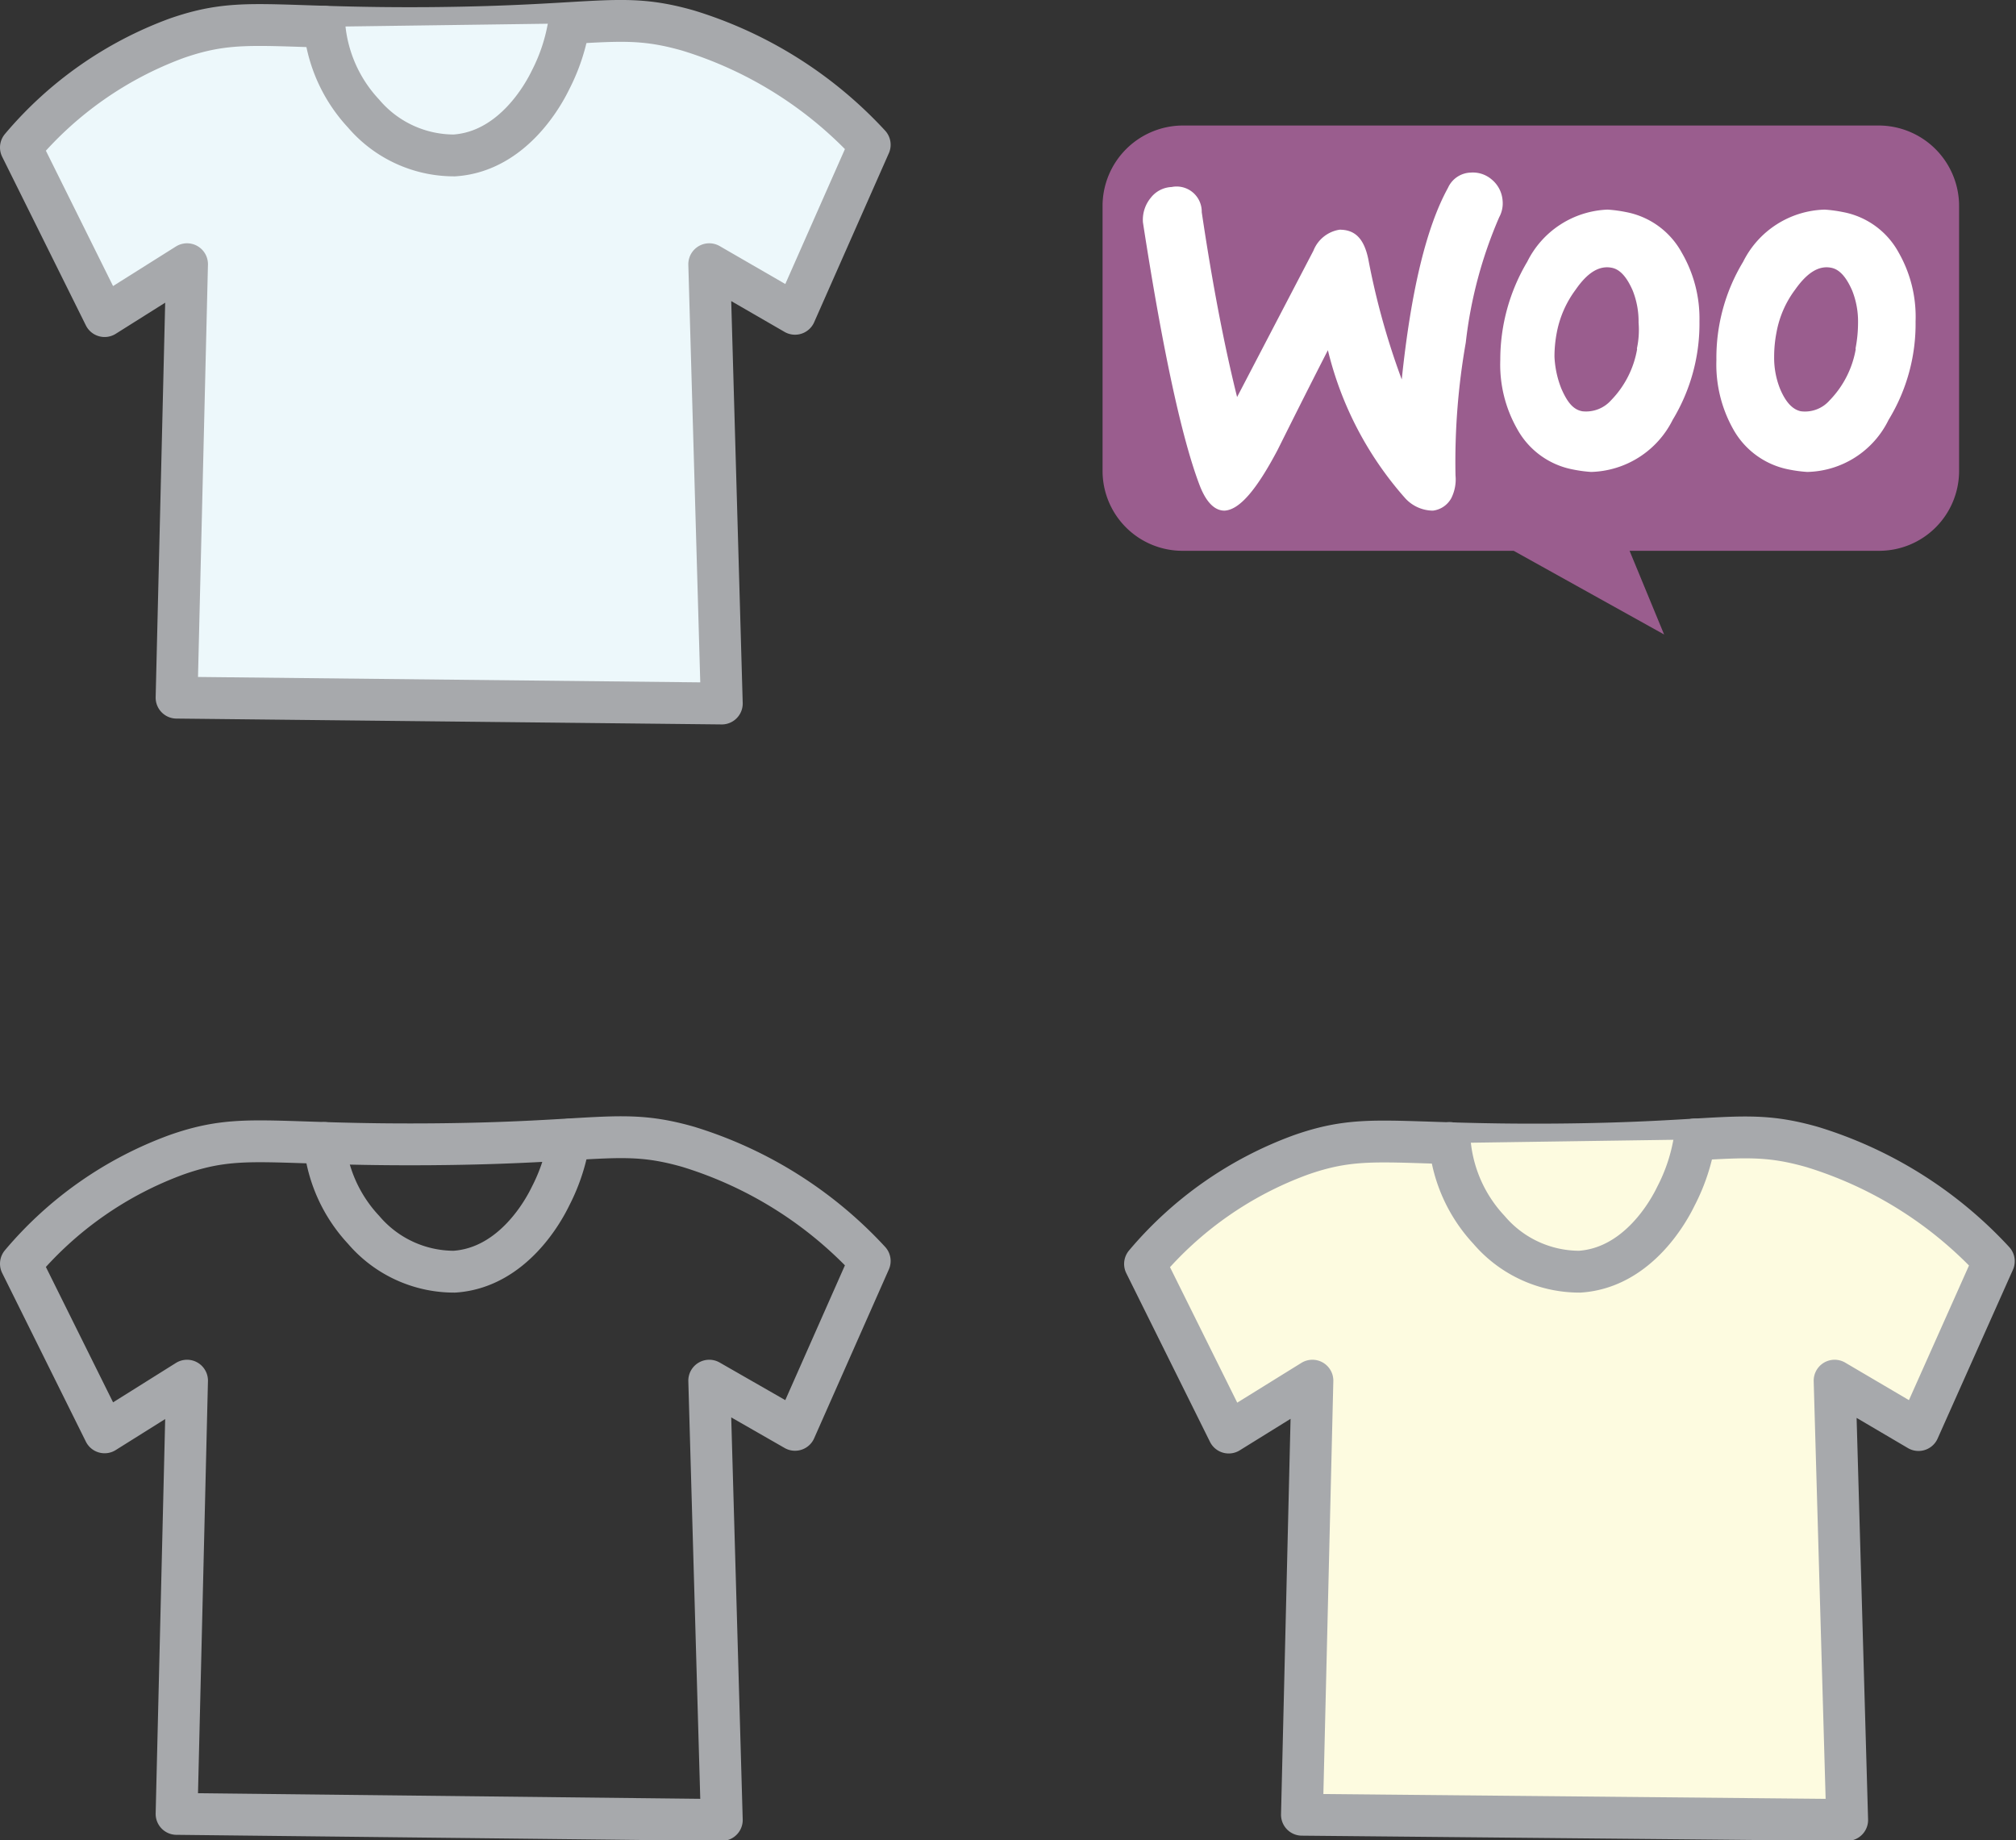 <svg xmlns="http://www.w3.org/2000/svg" viewBox="0 0 96.36 87.96"><rect x="0" y="0" width="96.36" height="87.96" fill="#333333" stroke="none"/><defs><style>.cls-1{fill:#edf8fb;}.cls-1,.cls-4,.cls-5{stroke:#a7a9ac;stroke-linecap:round;stroke-linejoin:round;stroke-width:2px;}.cls-2{fill:#9a5d8e;}.cls-3{fill:#fff;}.cls-4{fill:none;}.cls-5{fill:#fdfbe0;}</style></defs><g id="Layer_2" data-name="Layer 2"><g id="Layer_1-2" data-name="Layer 1"><path class="cls-1" d="M8.94,12.63,5,15.11,1,7.05A17.73,17.73,0,0,1,8.44,1.83C11.57.74,12.85,1.4,20.6,1.34c8.06-.07,9.06-.8,12.29.12a19.62,19.62,0,0,1,8.68,5.46L38,15,33.9,12.63l.6,21L8.44,33.35Z"/><path class="cls-1" d="M15.51,1.28a7.06,7.06,0,0,0,1.87,4.15,5.68,5.68,0,0,0,4.34,2c2.82-.19,4.3-3,4.59-3.6a9,9,0,0,0,.89-2.71"/><path class="cls-2" d="M56.52,6h33.3a3.85,3.85,0,0,1,3.82,3.82h0V22.52a3.82,3.82,0,0,1-3.82,3.81H77.89l1.65,4-7.19-4H56.52a3.82,3.82,0,0,1-3.82-3.81h0V9.78A3.85,3.85,0,0,1,56.52,6Z"/><path class="cls-3" d="M55,9.46a1.33,1.33,0,0,1,1-.52,1.2,1.2,0,0,1,1.44,1.2c.52,3.5,1.09,6.43,1.69,8.84l3.65-7a1.61,1.61,0,0,1,1.25-1c.72,0,1.16.4,1.37,1.4A35.48,35.48,0,0,0,67,18.14c.44-4.22,1.17-7.27,2.21-9.16a1.23,1.23,0,0,1,1.09-.73,1.38,1.38,0,0,1,1,.33,1.44,1.44,0,0,1,.52,1,1.38,1.38,0,0,1-.16.8,20.92,20.92,0,0,0-1.6,6,32.91,32.91,0,0,0-.49,6.35,2,2,0,0,1-.2,1.08,1.16,1.16,0,0,1-.88.6,1.81,1.81,0,0,1-1.33-.6,16.52,16.52,0,0,1-3.69-7.07c-1.09,2.13-1.89,3.74-2.41,4.78-1,1.89-1.81,2.85-2.53,2.89-.45,0-.85-.36-1.17-1.16-.84-2.17-1.77-6.39-2.73-12.62A1.65,1.65,0,0,1,55,9.46Zm35.75,2.61a3.83,3.83,0,0,0-2.65-1.93,6.64,6.64,0,0,0-.88-.12,4.49,4.49,0,0,0-3.9,2.49,8.87,8.87,0,0,0-1.28,4.7,6.31,6.31,0,0,0,.8,3.3,3.88,3.88,0,0,0,2.65,1.93,6.57,6.57,0,0,0,.89.12,4.43,4.43,0,0,0,3.89-2.49,8.8,8.8,0,0,0,1.29-4.71,6.19,6.19,0,0,0-.81-3.29ZM88.7,16.69a4.65,4.65,0,0,1-1.25,2.45,1.56,1.56,0,0,1-1.37.52q-.6-.12-1-1.08a4,4,0,0,1-.28-1.53,6.11,6.11,0,0,1,.12-1.2,4.83,4.83,0,0,1,.88-2c.57-.81,1.13-1.17,1.73-1.05.4.08.72.45,1,1.09a4,4,0,0,1,.28,1.53,6.51,6.51,0,0,1-.12,1.24Zm-8.32-4.62a3.85,3.85,0,0,0-2.65-1.93,6.57,6.57,0,0,0-.89-.12A4.48,4.48,0,0,0,73,12.51a9.16,9.16,0,0,0-1.29,4.7,6.22,6.22,0,0,0,.81,3.3,3.86,3.86,0,0,0,2.65,1.93,6.64,6.64,0,0,0,.88.12,4.49,4.49,0,0,0,3.9-2.49,8.88,8.88,0,0,0,1.28-4.71A6.27,6.27,0,0,0,80.38,12.07Zm-2.13,4.62A4.63,4.63,0,0,1,77,19.14a1.6,1.6,0,0,1-1.37.52c-.44-.08-.72-.44-1-1.08a4.71,4.71,0,0,1-.33-1.53,6.11,6.11,0,0,1,.12-1.2,5,5,0,0,1,.89-2c.56-.81,1.12-1.17,1.73-1.05.4.08.72.45,1,1.09a4,4,0,0,1,.28,1.53,4.23,4.23,0,0,1-.08,1.24Z"/><path class="cls-4" d="M8.94,66,5,68.47,1,60.41A17.64,17.64,0,0,1,8.44,55.2c3.13-1.1,4.41-.44,12.16-.5,8.06-.06,9.06-.8,12.29.12a19.62,19.62,0,0,1,8.68,5.46L38,68.35,33.9,66l.6,21L8.44,86.71Z"/><path class="cls-4" d="M15.51,54.64a7.06,7.06,0,0,0,1.87,4.15,5.68,5.68,0,0,0,4.34,2c2.82-.19,4.3-3,4.59-3.6a8.9,8.9,0,0,0,.89-2.71"/><path class="cls-5" d="M62.73,66l-4,2.48-4-8.06a17.64,17.64,0,0,1,7.44-5.21c3.13-1.1,4.41-.44,12.16-.5,8.06-.06,9.06-.8,12.29.12a19.62,19.62,0,0,1,8.68,5.46l-3.6,8.07L87.69,66l.6,21-26.06-.25Z"/><path class="cls-5" d="M69.3,54.64a7.06,7.06,0,0,0,1.87,4.15,5.68,5.68,0,0,0,4.34,2c2.82-.19,4.3-3,4.59-3.6A8.9,8.9,0,0,0,81,54.47"/></g></g></svg>